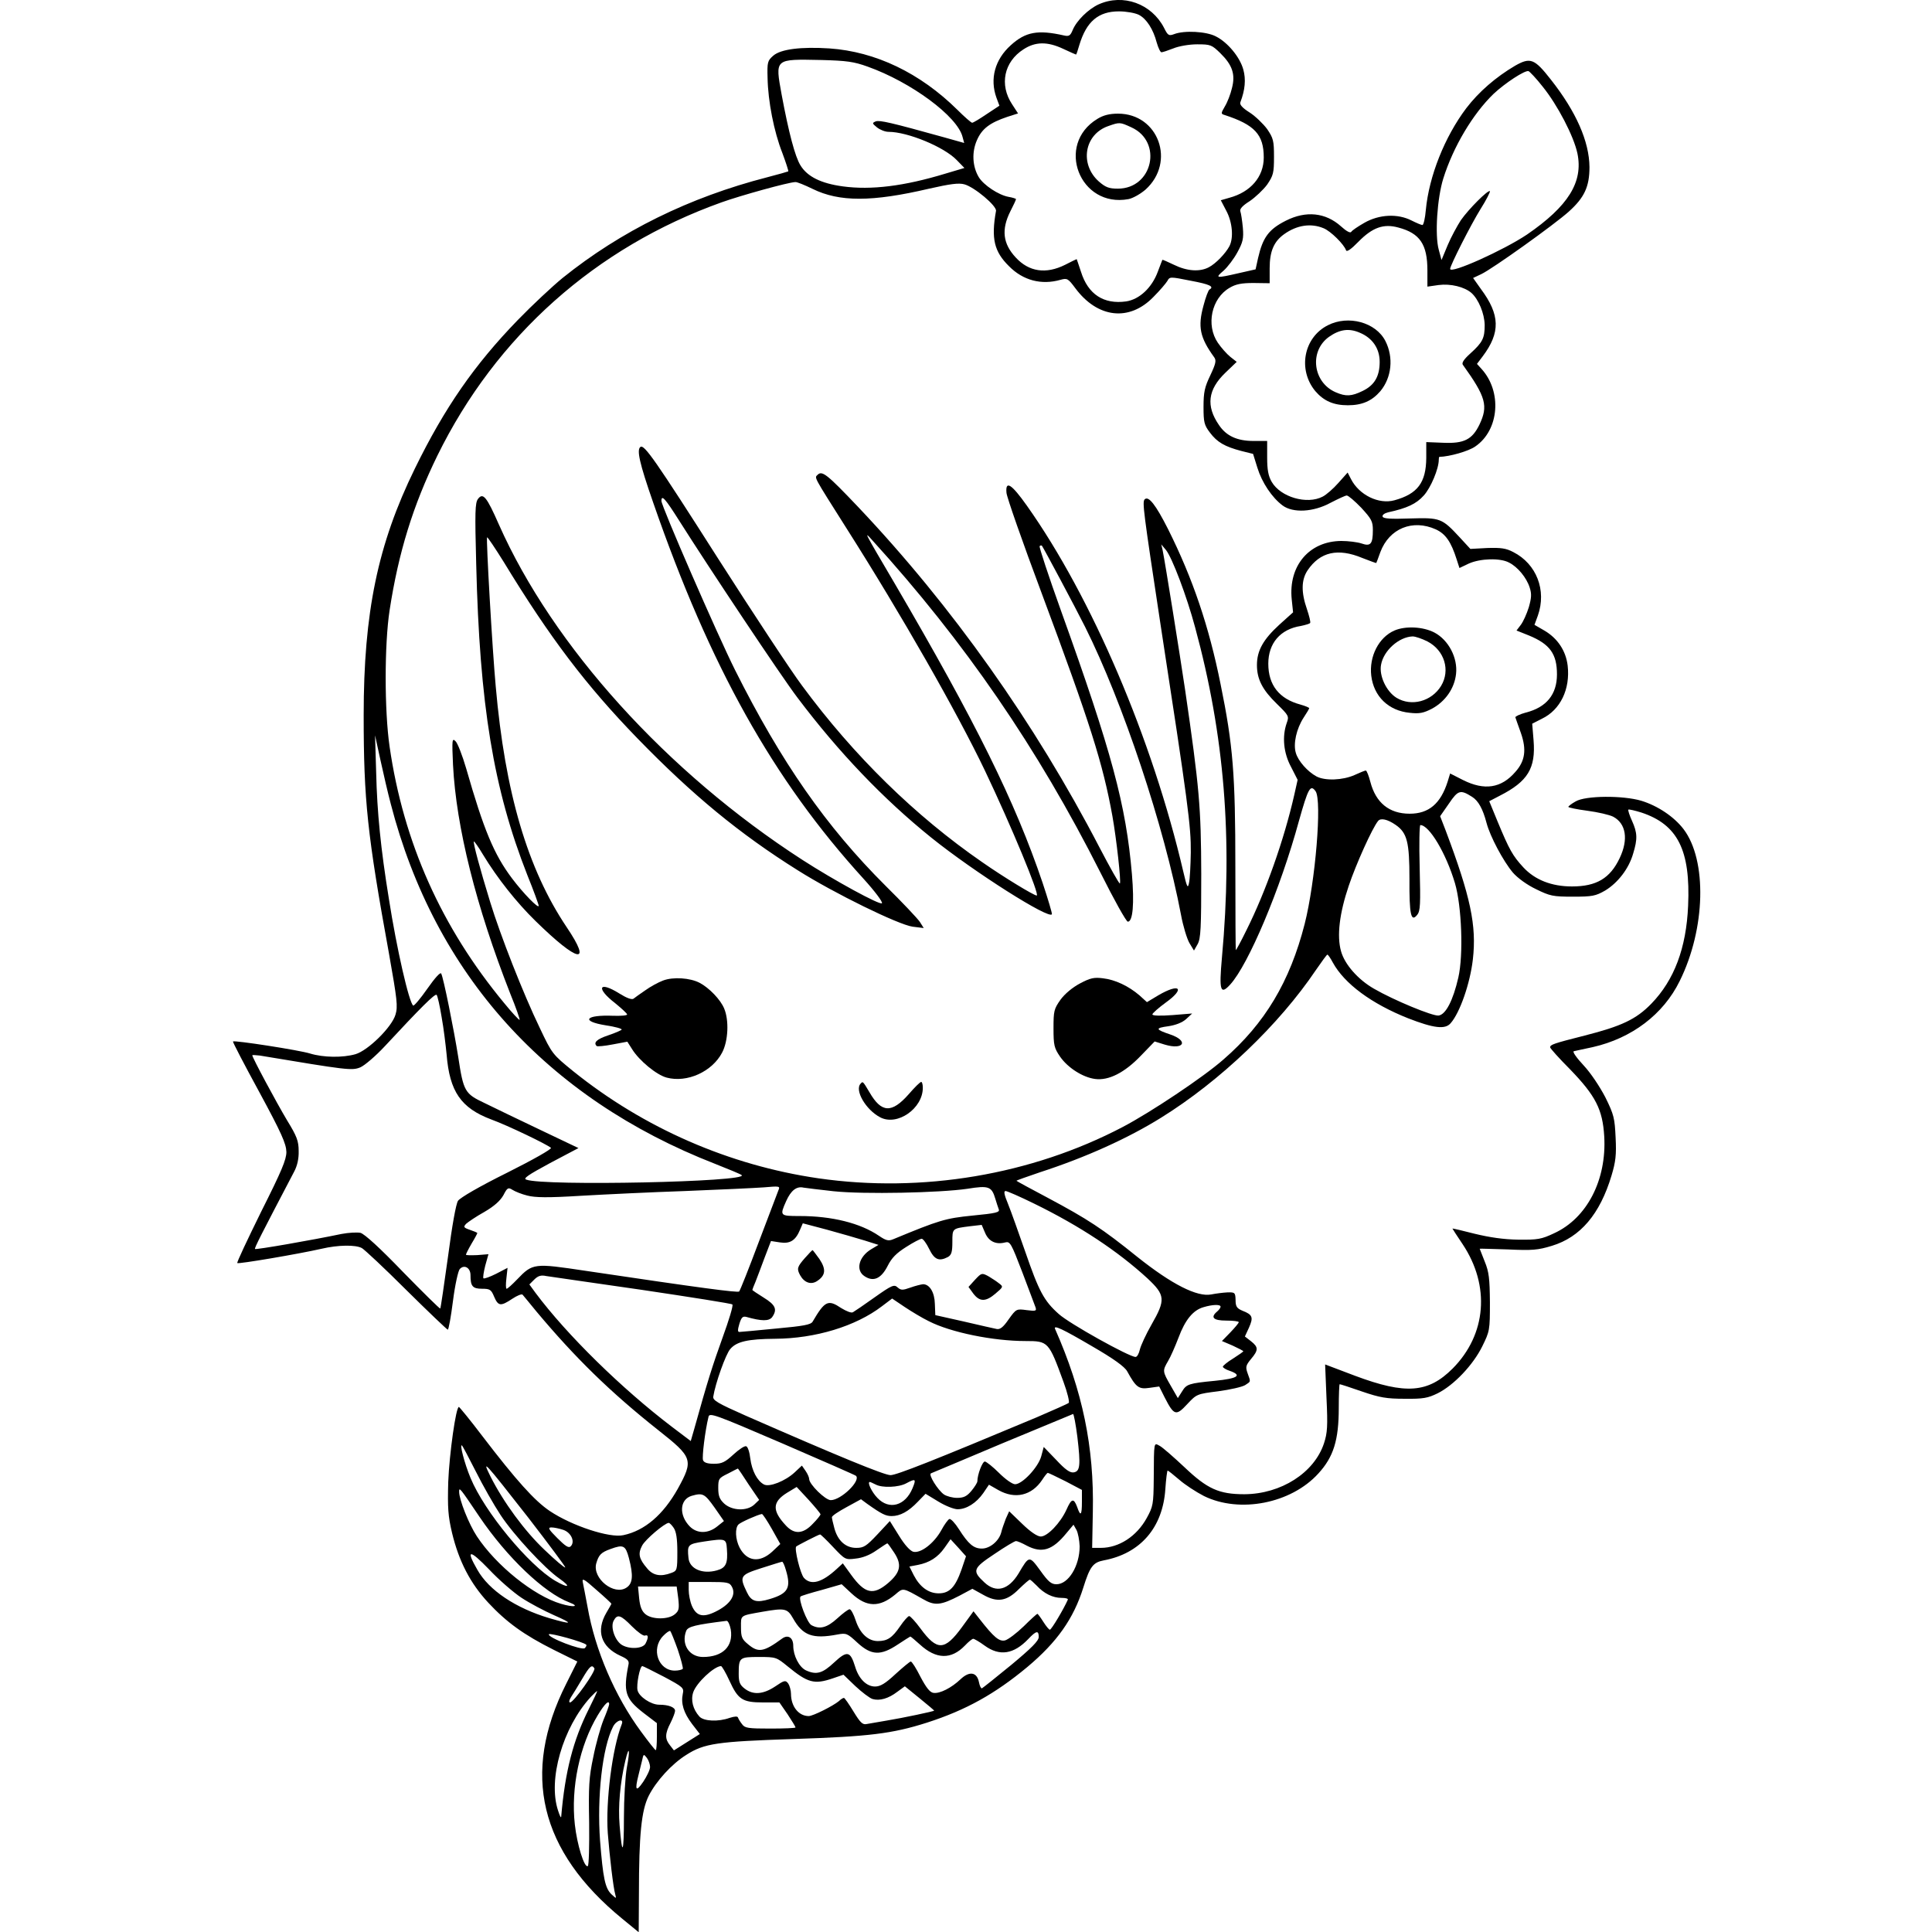 <?xml version="1.0" standalone="no"?>
<!DOCTYPE svg PUBLIC "-//W3C//DTD SVG 20010904//EN"
 "http://www.w3.org/TR/2001/REC-SVG-20010904/DTD/svg10.dtd">
<svg version="1.0" xmlns="http://www.w3.org/2000/svg"
 width="850pt" height="850pt" viewBox="0 0 850 850"
 preserveAspectRatio="xMidYMid meet">
<g transform="translate(0,850) scale(0.1,-0.1)"
fill="#000000" stroke="none">
<path d="M4834 8481 c-46 -21 -98 -72 -115 -114 -10 -24 -16 -28 -38 -23 -115
26 -169 16 -234 -43 -70 -63 -93 -148 -63 -231 l13 -35 -56 -37 c-31 -21 -59
-38 -64 -38 -4 0 -33 25 -65 57 -164 162 -360 256 -563 270 -124 8 -214 -3
-247 -32 -25 -22 -27 -28 -25 -98 2 -103 28 -236 65 -330 16 -43 28 -80 26
-81 -1 -1 -43 -13 -93 -26 -342 -88 -644 -237 -900 -443 -44 -36 -133 -119
-197 -185 -191 -197 -322 -386 -453 -654 -163 -333 -225 -632 -225 -1085 0
-373 16 -525 112 -1052 35 -198 39 -229 28 -265 -16 -55 -121 -158 -176 -174
-56 -16 -141 -15 -200 3 -48 15 -333 59 -339 53 -2 -2 50 -102 116 -223 98
-181 118 -227 119 -263 0 -34 -21 -84 -111 -263 -60 -122 -108 -223 -105 -226
5 -5 270 40 371 63 73 17 149 18 177 3 11 -6 100 -89 196 -185 97 -96 179
-174 182 -174 4 0 14 57 23 127 9 71 23 133 30 140 20 21 47 5 47 -27 0 -49 9
-60 51 -60 35 0 40 -4 53 -35 18 -42 29 -43 80 -9 21 14 41 22 45 18 4 -5 32
-38 61 -74 170 -203 324 -354 536 -522 152 -120 156 -131 86 -258 -64 -114
-145 -184 -239 -204 -60 -14 -227 41 -324 106 -67 45 -147 134 -297 330 -53
70 -100 127 -103 128 -13 1 -42 -205 -47 -330 -3 -114 -1 -149 17 -225 30
-124 80 -221 159 -306 80 -86 157 -142 289 -208 l103 -51 -49 -98 c-199 -395
-117 -736 247 -1034 l72 -59 1 168 c0 262 11 368 43 432 33 65 101 140 165
180 79 51 137 59 471 70 333 11 434 23 588 72 171 55 299 126 442 245 130 109
203 212 246 349 29 93 43 111 90 120 161 30 260 144 271 314 3 45 8 81 10 81
3 0 25 -18 51 -40 25 -22 74 -54 109 -72 157 -77 383 -33 503 99 67 73 90 147
90 289 0 57 2 104 4 104 3 0 47 -14 98 -32 79 -27 108 -32 188 -32 82 -1 102
3 145 24 72 36 156 125 196 206 33 67 34 71 34 194 -1 105 -4 134 -23 180 -12
30 -22 56 -22 56 0 1 56 -1 124 -3 107 -5 132 -3 194 16 125 38 211 139 262
309 18 60 22 91 18 167 -4 85 -7 100 -45 177 -25 48 -65 108 -96 141 -30 32
-50 60 -43 62 6 1 43 10 83 18 172 39 311 144 383 291 114 230 121 531 17 668
-42 55 -114 103 -186 125 -81 24 -246 23 -289 -3 -18 -10 -32 -21 -32 -24 0
-3 38 -11 84 -17 46 -6 97 -18 113 -26 57 -30 68 -100 29 -182 -42 -89 -102
-125 -210 -125 -90 0 -163 29 -214 84 -47 51 -62 78 -113 201 l-37 90 46 24
c124 63 159 121 149 244 l-6 73 43 22 c81 39 125 130 113 234 -8 65 -44 119
-101 153 l-45 26 15 41 c39 111 -6 227 -108 279 -32 17 -55 20 -115 18 l-74
-4 -47 51 c-78 84 -85 87 -218 83 -86 -3 -118 -1 -121 8 -3 7 8 15 24 19 83
18 124 37 157 74 31 34 66 118 66 157 0 7 1 13 3 13 44 1 129 25 158 46 105
72 118 241 27 341 l-20 22 25 33 c79 105 77 183 -8 297 l-34 48 36 17 c49 23
323 219 385 275 69 62 91 110 91 196 -1 112 -58 243 -170 385 -72 92 -90 99
-157 61 -85 -50 -160 -115 -215 -187 -95 -126 -164 -299 -178 -448 -3 -36 -10
-66 -15 -66 -5 0 -26 9 -48 20 -61 31 -142 27 -207 -10 -28 -16 -55 -34 -58
-40 -4 -7 -22 3 -45 24 -68 61 -154 70 -243 25 -75 -38 -101 -73 -122 -164
l-11 -50 -75 -17 c-100 -23 -105 -22 -66 11 18 16 46 53 61 81 24 44 28 60 24
108 -3 32 -8 64 -11 72 -4 10 9 25 41 45 25 17 60 50 77 73 27 40 30 51 30
122 0 71 -3 82 -30 122 -17 23 -52 57 -77 73 -32 20 -45 35 -41 45 21 55 25
101 13 144 -15 55 -69 120 -121 146 -42 22 -139 27 -183 10 -24 -9 -28 -6 -45
28 -55 106 -180 151 -287 103z m176 -46 c34 -17 64 -64 79 -122 7 -24 16 -43
21 -43 5 0 29 8 52 17 24 10 70 18 105 18 59 0 64 -2 102 -39 53 -52 67 -93
51 -154 -6 -26 -20 -62 -31 -80 -18 -31 -18 -33 -1 -38 132 -43 172 -86 172
-187 0 -85 -58 -152 -151 -177 l-38 -11 24 -46 c27 -50 33 -119 14 -156 -17
-32 -60 -77 -91 -93 -40 -21 -96 -17 -153 11 -27 13 -50 23 -51 22 0 -1 -10
-24 -20 -52 -26 -71 -81 -122 -139 -131 -99 -14 -168 31 -199 130 -10 31 -19
56 -19 56 -1 0 -24 -11 -51 -25 -84 -42 -159 -31 -217 32 -57 61 -64 123 -24
203 14 27 25 51 25 54 0 2 -15 7 -33 10 -44 8 -110 52 -131 87 -28 47 -31 110
-8 162 22 51 57 77 134 103 l47 15 -26 40 c-57 86 -36 187 50 242 52 34 105
35 175 2 30 -14 55 -25 56 -25 2 0 8 19 15 43 31 102 83 147 174 147 32 0 71
-7 87 -15z m-1193 -228 c191 -68 396 -219 418 -310 l7 -26 -89 25 c-234 65
-282 76 -300 70 -17 -7 -16 -9 6 -27 13 -10 35 -19 50 -19 84 0 244 -66 300
-124 l34 -35 -84 -25 c-181 -55 -326 -73 -451 -56 -96 13 -156 43 -186 92 -24
38 -52 145 -83 311 -29 161 -33 157 176 153 109 -3 141 -7 202 -29z m2970 -88
c65 -80 137 -218 153 -294 26 -126 -40 -232 -222 -357 -103 -69 -338 -175
-338 -151 0 15 92 196 133 262 26 41 44 77 42 80 -8 7 -93 -78 -128 -128 -16
-25 -43 -74 -58 -110 l-27 -65 -12 45 c-18 64 -7 228 20 314 44 140 130 284
221 372 50 47 138 105 154 100 5 -2 34 -32 62 -68z m-3212 -450 c118 -58 261
-58 513 1 93 21 130 26 155 19 44 -12 143 -95 139 -117 -22 -122 -8 -179 57
-243 62 -63 143 -84 227 -60 29 8 33 6 65 -37 98 -132 238 -148 344 -38 28 28
55 60 61 70 10 19 12 19 102 1 86 -16 105 -26 83 -39 -5 -3 -17 -35 -26 -70
-26 -94 -16 -141 47 -228 10 -14 7 -28 -17 -79 -25 -52 -30 -74 -30 -139 0
-68 3 -80 28 -113 32 -43 66 -62 138 -81 l52 -13 19 -61 c20 -65 64 -131 111
-166 46 -34 136 -29 211 12 33 17 65 32 71 32 7 0 35 -24 64 -54 45 -49 51
-60 51 -98 0 -62 -10 -73 -50 -59 -18 6 -58 11 -89 11 -141 -1 -233 -109 -218
-257 l6 -57 -60 -54 c-71 -65 -99 -114 -99 -178 0 -62 24 -109 88 -171 52 -51
54 -54 43 -84 -21 -60 -14 -132 19 -193 l29 -57 -15 -67 c-45 -198 -126 -426
-210 -594 -24 -49 -45 -88 -47 -88 -1 0 -2 165 -2 367 0 406 -10 534 -65 803
-51 254 -122 464 -231 682 -54 107 -86 148 -103 131 -11 -12 -6 -50 69 -545
122 -794 135 -893 134 -1008 -1 -58 -4 -118 -8 -135 -5 -26 -9 -19 -25 50
-136 583 -403 1208 -688 1610 -68 96 -95 113 -90 57 1 -18 71 -218 156 -445
212 -569 268 -745 310 -977 18 -101 39 -290 33 -297 -3 -2 -43 69 -90 159
-284 547 -648 1061 -1062 1498 -136 143 -158 161 -178 141 -14 -14 -21 -1 127
-235 244 -384 486 -809 609 -1066 118 -248 243 -550 228 -550 -12 0 -144 80
-240 147 -294 203 -564 467 -792 776 -48 64 -214 316 -370 560 -277 435 -324
501 -341 491 -18 -12 -5 -71 56 -246 250 -721 527 -1217 924 -1653 50 -55 87
-104 82 -109 -9 -9 -209 100 -350 191 -596 385 -1097 939 -1335 1475 -54 123
-70 142 -92 113 -13 -17 -14 -58 -8 -285 15 -622 76 -991 225 -1370 28 -69 50
-130 50 -135 0 -15 -68 55 -117 120 -80 106 -125 215 -202 484 -17 58 -38 112
-47 120 -15 15 -16 7 -11 -104 14 -274 101 -622 252 -1007 25 -61 43 -113 41
-115 -2 -2 -33 31 -68 74 -276 333 -443 707 -504 1128 -23 159 -23 449 0 600
39 254 103 461 210 680 258 526 697 917 1251 1115 84 30 293 88 324 89 7 1 41
-13 76 -30z m2248 -173 c32 -13 90 -71 99 -97 3 -9 22 4 55 38 61 62 110 80
175 62 95 -25 128 -74 128 -189 l0 -71 49 7 c53 7 114 -8 145 -35 31 -28 57
-90 58 -141 0 -58 -9 -76 -63 -125 -29 -26 -39 -42 -33 -50 102 -142 112 -181
73 -263 -32 -66 -68 -84 -159 -80 l-75 3 0 -70 c-1 -108 -38 -158 -140 -186
-69 -19 -155 23 -191 93 l-15 29 -41 -46 c-22 -25 -53 -52 -69 -60 -69 -36
-185 -2 -224 65 -15 26 -20 53 -20 107 l0 73 -60 0 c-72 0 -120 22 -152 70
-58 84 -49 156 28 230 l50 48 -28 22 c-15 12 -40 40 -55 62 -53 78 -28 196 52
242 27 16 52 21 105 21 l71 -1 0 66 c0 75 19 118 64 150 56 40 118 49 173 26z
m-2834 -1288 c127 -201 449 -685 520 -778 181 -240 377 -445 588 -615 189
-152 522 -363 531 -337 1 5 -17 66 -41 138 -121 358 -294 707 -649 1314 -140
238 -138 235 -101 194 408 -449 728 -915 1005 -1464 59 -118 113 -215 120
-215 22 0 29 78 18 209 -26 304 -88 536 -312 1159 -55 153 -97 281 -94 284 3
4 8 4 10 2 7 -9 146 -269 190 -357 166 -332 348 -877 422 -1267 9 -49 26 -105
37 -124 l20 -33 16 28 c14 25 16 71 16 309 -1 294 -8 378 -71 810 -23 155 -87
555 -99 615 l-6 25 21 -25 c27 -34 91 -202 128 -340 129 -474 166 -929 118
-1453 -13 -145 -7 -166 36 -119 80 87 221 420 303 721 40 142 50 162 73 130
29 -41 -1 -399 -48 -584 -65 -254 -175 -438 -357 -596 -87 -77 -321 -233 -443
-297 -402 -211 -883 -292 -1340 -226 -391 57 -766 220 -1078 471 -91 74 -93
76 -147 190 -73 151 -174 409 -218 553 -44 143 -77 264 -72 268 1 2 20 -24 40
-58 63 -104 148 -211 231 -292 188 -184 251 -196 137 -27 -172 256 -271 592
-312 1059 -15 163 -43 651 -38 656 2 2 35 -47 73 -108 204 -335 363 -544 589
-777 241 -248 448 -419 705 -580 160 -101 442 -239 505 -248 l49 -6 -17 27
c-10 15 -78 87 -151 159 -262 261 -459 544 -662 949 -78 156 -324 721 -324
744 0 30 17 10 79 -88z m3328 -37 c43 -20 67 -54 92 -133 l12 -37 42 20 c50
22 137 25 176 4 38 -19 77 -66 91 -110 9 -28 8 -45 -4 -87 -9 -29 -25 -64 -35
-77 l-19 -25 55 -22 c92 -38 123 -81 123 -171 0 -88 -46 -145 -137 -168 -26
-7 -47 -17 -46 -21 2 -5 12 -36 24 -68 26 -74 19 -124 -24 -172 -62 -72 -136
-83 -230 -36 l-57 29 -11 -36 c-31 -97 -83 -141 -167 -141 -90 0 -149 48 -173
140 -7 27 -16 50 -20 50 -4 0 -26 -9 -50 -20 -52 -23 -129 -26 -167 -6 -39 21
-81 68 -91 104 -12 40 3 106 34 154 14 21 25 40 25 42 0 3 -17 10 -38 16 -94
25 -142 86 -142 180 0 90 53 152 143 166 20 4 39 10 41 13 3 4 -4 31 -14 61
-26 75 -25 129 3 171 55 81 133 99 241 54 33 -13 61 -23 61 -22 1 1 9 23 18
48 39 104 142 146 244 100z m-4598 -1207 c194 -750 685 -1295 1426 -1584 61
-24 114 -46 118 -50 35 -30 -870 -49 -947 -20 -16 5 6 20 104 73 l125 66 -170
81 c-94 45 -203 97 -243 117 -87 41 -93 51 -116 203 -19 120 -65 349 -75 367
-4 7 -28 -20 -61 -67 -30 -43 -58 -76 -62 -74 -18 11 -73 251 -107 469 -36
221 -52 383 -56 555 l-5 165 24 -110 c13 -60 33 -146 45 -191z m4758 30 c27
-17 47 -53 63 -114 16 -61 74 -169 116 -219 21 -24 62 -54 102 -73 61 -30 74
-33 162 -33 86 0 100 3 142 27 56 34 104 96 123 162 20 65 19 92 -5 145 -11
24 -18 46 -16 49 3 2 29 -4 58 -13 159 -53 216 -165 205 -410 -8 -186 -61
-327 -162 -431 -67 -69 -132 -99 -293 -140 -138 -35 -152 -40 -152 -52 0 -4
39 -48 88 -97 112 -116 143 -176 150 -295 11 -191 -76 -360 -221 -426 -55 -26
-72 -29 -157 -28 -65 1 -126 10 -192 26 -54 14 -98 24 -98 23 0 -1 20 -32 45
-69 122 -183 105 -397 -44 -547 -108 -108 -207 -115 -429 -32 l-132 50 6 -147
c6 -125 4 -154 -11 -200 -43 -130 -189 -223 -350 -224 -112 0 -163 23 -264
119 -48 45 -97 88 -109 94 -26 14 -25 22 -26 -144 -1 -114 -3 -123 -31 -174
-44 -80 -122 -131 -202 -131 l-38 0 3 159 c6 285 -45 530 -166 804 -9 20 33 0
161 -75 97 -56 145 -91 156 -111 39 -71 51 -80 98 -73 l43 6 24 -48 c41 -80
50 -83 99 -30 42 45 43 45 137 57 52 7 105 19 118 27 26 17 25 13 11 52 -10
28 -8 35 15 63 33 39 33 52 0 78 l-27 21 18 39 c20 45 16 57 -28 74 -26 11
-31 19 -31 48 -1 32 -3 34 -36 33 -19 -1 -51 -5 -71 -9 -62 -12 -173 44 -325
165 -155 125 -218 166 -394 260 -74 39 -136 73 -138 75 -2 1 46 18 105 38 200
65 386 149 532 240 259 161 518 408 681 650 25 36 47 67 50 67 3 0 14 -16 24
-35 51 -93 170 -181 331 -245 113 -44 163 -50 187 -22 41 46 86 176 98 281 17
149 -10 276 -120 568 l-24 62 39 56 c40 59 50 62 102 29z m-337 -123 c51 -35
61 -76 61 -238 -1 -158 7 -192 34 -158 14 17 15 46 11 208 -3 103 -1 187 3
187 39 0 113 -124 152 -255 30 -101 38 -316 15 -416 -23 -100 -55 -163 -87
-167 -26 -3 -196 67 -284 118 -70 40 -129 107 -145 165 -19 67 -7 167 34 288
32 95 103 253 129 285 11 14 41 8 77 -17z m-4197 -846 c9 -49 18 -124 22 -165
13 -162 63 -235 196 -285 74 -27 246 -110 263 -125 5 -5 -82 -54 -192 -109
-123 -61 -207 -110 -217 -124 -9 -14 -26 -109 -44 -246 -17 -123 -32 -225 -34
-228 -2 -2 -76 71 -164 161 -101 105 -169 167 -187 172 -15 3 -53 1 -84 -5
-129 -27 -376 -70 -380 -66 -4 3 28 65 172 340 14 26 21 58 20 91 0 44 -8 65
-51 135 -46 77 -153 276 -153 286 0 2 15 1 33 -1 384 -64 405 -67 442 -52 19
8 68 50 108 93 158 170 221 233 228 226 4 -5 14 -48 22 -98z m377 -785 c34 -9
90 -10 235 -1 105 6 312 16 460 21 149 6 303 13 344 16 70 6 74 6 66 -12 -4
-11 -43 -113 -87 -229 -43 -115 -82 -213 -86 -217 -6 -6 -166 15 -676 91 -227
34 -232 34 -301 -38 -21 -22 -42 -41 -46 -41 -4 0 -4 21 -1 46 l5 46 -50 -26
c-28 -14 -53 -23 -56 -20 -3 3 1 28 8 56 l14 50 -50 -4 c-27 -1 -49 -1 -49 2
0 3 11 25 25 49 14 23 25 44 25 46 0 2 -14 8 -32 14 -29 10 -30 13 -17 27 9 8
44 32 80 52 43 25 70 49 84 74 17 33 21 35 40 23 11 -7 40 -19 65 -25z m1348
19 c133 -14 467 -7 589 11 93 15 106 10 122 -44 5 -17 12 -38 15 -46 6 -14
-12 -18 -115 -28 -120 -12 -146 -20 -349 -104 -21 -9 -32 -6 -63 15 -82 56
-207 87 -349 87 -87 0 -88 1 -59 66 21 47 46 66 76 59 11 -2 71 -9 133 -16z
m883 -55 c202 -99 366 -208 497 -328 79 -74 81 -94 18 -204 -24 -42 -47 -92
-51 -109 -4 -18 -12 -33 -19 -33 -28 0 -292 147 -338 189 -65 58 -87 99 -148
276 -29 83 -62 176 -75 208 -17 41 -20 57 -11 57 7 0 64 -25 127 -56z m-746
-162 l60 -19 -32 -19 c-55 -33 -70 -93 -29 -119 39 -26 73 -10 101 45 18 36
39 57 82 84 31 20 62 36 68 36 6 0 21 -20 33 -45 23 -47 43 -56 83 -35 15 9
19 22 19 66 0 60 -1 59 77 69 l52 6 15 -35 c16 -38 48 -53 89 -42 21 5 26 -4
75 -132 28 -75 55 -145 58 -154 5 -16 1 -17 -39 -12 -45 6 -46 6 -79 -40 -24
-35 -38 -46 -53 -43 -11 2 -76 17 -145 33 l-125 28 -2 49 c-1 51 -23 87 -52
87 -9 -1 -34 -7 -56 -15 -34 -12 -41 -12 -56 1 -15 14 -25 10 -100 -43 -46
-33 -89 -62 -96 -66 -7 -5 -29 4 -52 18 -58 39 -72 32 -126 -60 -8 -13 -39
-19 -160 -30 -83 -8 -155 -15 -162 -15 -8 0 -8 9 0 36 9 29 15 34 31 30 67
-19 99 -19 113 -1 24 34 15 54 -37 86 -27 17 -50 32 -50 34 0 1 6 18 14 36 7
19 26 67 40 106 l28 73 39 -6 c45 -7 69 8 89 56 l12 28 106 -28 c59 -16 134
-38 167 -48z m-980 -217 c215 -32 393 -60 397 -64 5 -4 -15 -69 -43 -146 -44
-122 -66 -191 -125 -403 l-15 -52 -82 62 c-221 168 -463 405 -601 590 l-27 37
21 21 c17 17 30 21 53 16 18 -3 208 -30 422 -61z m1262 -138 c96 -49 282 -87
425 -87 100 0 102 -2 167 -180 17 -46 27 -88 23 -92 -4 -4 -68 -32 -142 -64
-451 -189 -616 -254 -642 -254 -28 0 -234 85 -638 262 -122 54 -144 67 -142
83 9 58 55 188 75 210 28 33 78 44 197 45 177 1 355 55 470 143 l45 34 55 -37
c30 -20 78 -49 107 -63z m1283 64 c0 -5 -7 -14 -15 -21 -31 -26 -17 -40 40
-40 30 0 55 -3 55 -7 0 -4 -17 -24 -37 -45 l-37 -38 47 -20 c26 -12 47 -23 47
-25 0 -2 -20 -16 -45 -32 -25 -15 -45 -32 -45 -36 0 -4 14 -13 30 -18 57 -20
36 -34 -65 -44 -115 -11 -125 -15 -144 -46 l-19 -30 -31 54 c-37 64 -37 66
-12 109 11 18 31 64 46 103 29 78 64 121 110 134 40 12 75 13 75 2z m-1604
-744 c22 -22 -66 -107 -111 -107 -24 0 -95 70 -95 93 0 7 -7 23 -16 36 l-16
23 -32 -30 c-41 -38 -111 -66 -135 -53 -30 16 -53 61 -60 114 -3 28 -11 52
-18 54 -7 3 -32 -14 -56 -36 -37 -34 -51 -41 -86 -41 -28 0 -44 5 -48 16 -5
13 9 129 24 190 4 20 24 13 324 -116 176 -76 322 -140 325 -143z m974 171 c15
-126 12 -152 -17 -156 -16 -2 -37 13 -76 55 l-55 57 -11 -41 c-13 -48 -83
-123 -115 -123 -12 0 -43 22 -71 50 -27 27 -55 49 -62 50 -11 0 -33 -58 -33
-87 0 -6 -12 -25 -26 -42 -20 -24 -34 -31 -63 -31 -20 0 -46 7 -58 15 -27 19
-70 88 -57 93 5 2 146 61 314 132 168 70 308 128 311 129 3 1 12 -45 19 -101z
m-2646 -153 c30 -60 79 -146 108 -190 57 -87 195 -236 259 -280 54 -38 41 -44
-18 -10 -117 69 -311 303 -373 453 -26 62 -50 154 -37 142 3 -3 30 -54 61
-115z m231 -203 c91 -118 164 -216 162 -218 -3 -3 -44 32 -91 77 -88 83 -181
210 -238 323 -39 79 -31 71 167 -182z m968 148 l47 -69 -22 -21 c-32 -29 -97
-27 -132 5 -20 19 -26 33 -26 68 0 41 2 44 43 64 23 12 42 22 43 22 1 1 22
-30 47 -69z m1395 13 l72 -38 0 -52 c0 -60 -6 -67 -21 -23 -15 40 -25 38 -47
-12 -27 -59 -84 -118 -113 -118 -15 0 -45 20 -82 56 l-57 55 -15 -33 c-7 -19
-17 -46 -20 -60 -10 -38 -50 -71 -85 -71 -36 0 -59 19 -101 85 -17 27 -36 47
-42 45 -6 -2 -22 -24 -36 -50 -32 -57 -90 -102 -123 -94 -14 4 -38 30 -63 71
l-40 64 -55 -59 c-49 -52 -60 -59 -93 -59 -46 0 -81 31 -96 86 -6 22 -11 44
-11 49 0 6 29 25 64 44 l64 35 27 -20 c65 -46 82 -54 108 -54 37 0 74 20 115
63 l34 35 56 -34 c31 -19 69 -34 85 -34 39 0 82 27 113 71 l25 37 42 -24 c73
-41 146 -24 192 45 11 17 22 31 25 31 3 0 38 -17 78 -37z m-673 -30 c-32 -78
-103 -98 -155 -43 -25 26 -46 70 -33 70 2 0 13 -5 25 -11 29 -16 102 -13 135
5 41 22 45 20 28 -21z m-405 -115 c0 -4 -15 -23 -34 -42 -42 -45 -81 -48 -118
-8 -62 66 -60 104 4 144 l43 26 52 -56 c29 -32 52 -60 53 -64z m-1500 -12
c120 -177 284 -334 395 -376 47 -18 20 -23 -37 -6 -119 35 -285 168 -370 297
-35 53 -78 161 -78 196 0 22 3 18 90 -111z m1034 41 l41 -59 -30 -24 c-40 -32
-88 -32 -120 0 -49 50 -45 119 8 135 49 14 57 10 101 -52z m252 -94 l37 -66
-36 -34 c-55 -50 -111 -43 -143 18 -19 37 -21 86 -5 102 10 10 84 43 103 46 3
1 23 -29 44 -66z m-432 5 c11 -16 16 -47 16 -105 0 -80 -1 -84 -26 -93 -47
-18 -81 -12 -107 20 -36 42 -41 64 -22 100 14 27 99 99 117 100 4 0 14 -10 22
-22z m1786 -81 c0 -86 -49 -167 -102 -167 -23 0 -36 11 -71 60 -49 67 -49 67
-96 -13 -44 -72 -99 -87 -150 -39 -55 51 -51 62 44 125 47 32 89 57 95 57 6 0
27 -9 47 -20 67 -35 113 -21 175 55 l31 37 13 -23 c7 -13 13 -46 14 -72z
m-2271 72 c34 -12 52 -52 32 -72 -9 -9 -23 0 -59 36 -39 39 -43 47 -26 47 12
0 35 -5 53 -11z m1186 -75 c53 -56 54 -57 100 -51 30 3 63 16 91 36 25 17 46
31 48 31 2 0 15 -18 30 -41 35 -53 28 -87 -27 -134 -65 -55 -102 -47 -162 36
l-37 51 -26 -24 c-66 -61 -114 -74 -145 -40 -16 18 -43 129 -34 138 4 4 99 53
105 53 2 1 28 -24 57 -55z m-467 -8 c5 -64 -4 -84 -44 -95 -64 -18 -121 7
-125 55 -6 58 -3 61 69 72 94 14 97 13 100 -32z m1032 -92 c-27 -77 -53 -104
-100 -104 -45 0 -83 28 -110 80 l-19 38 37 7 c51 10 88 33 118 76 l26 37 34
-37 34 -38 -20 -59z m-1463 51 c20 -77 17 -112 -11 -130 -54 -36 -150 40 -133
106 11 38 21 49 63 64 57 21 66 16 81 -40z m-472 -175 c35 -23 99 -57 142 -76
89 -39 82 -43 -21 -13 -147 44 -265 122 -316 213 -52 90 -35 91 51 2 44 -47
109 -103 144 -126z m1163 121 c23 -77 9 -102 -71 -126 -59 -18 -82 -11 -101
30 -34 70 -30 76 64 106 47 15 88 28 91 28 3 1 11 -16 17 -38z m-768 -147 c0
-1 -10 -19 -22 -39 -47 -80 -24 -151 62 -190 31 -14 39 -22 35 -39 -24 -119
-14 -150 66 -212 l59 -45 0 -60 c0 -32 -2 -59 -5 -59 -3 0 -32 37 -65 82 -115
156 -202 359 -235 548 -9 47 -18 96 -21 109 -4 20 6 14 60 -34 37 -32 66 -59
66 -61z m1871 80 c32 -35 71 -54 109 -54 18 0 30 -3 28 -8 -17 -39 -72 -132
-79 -132 -4 0 -17 16 -29 35 -12 19 -24 35 -26 35 -2 0 -30 -25 -60 -55 -31
-30 -68 -58 -82 -62 -26 -6 -49 13 -113 95 l-26 33 -51 -70 c-76 -104 -109
-105 -182 -6 -22 30 -45 55 -50 55 -5 0 -23 -20 -40 -45 -35 -51 -56 -65 -98
-65 -42 0 -78 33 -97 90 -9 28 -21 50 -27 50 -6 0 -30 -18 -54 -40 -45 -41
-77 -50 -114 -30 -19 10 -59 115 -48 126 3 3 45 16 94 29 l87 25 43 -40 c67
-62 123 -63 193 -5 35 30 31 31 121 -20 53 -31 79 -28 162 15 l56 30 47 -26
c63 -36 105 -29 159 26 23 22 43 40 47 40 3 0 16 -12 30 -26z m-1341 -5 c19
-34 -4 -73 -61 -104 -63 -34 -94 -28 -115 20 -8 19 -14 50 -14 70 l0 35 90 0
c80 0 90 -2 100 -21z m-236 -51 c5 -46 3 -55 -15 -70 -28 -24 -100 -24 -129 0
-16 13 -24 32 -28 70 l-5 52 85 0 85 0 7 -52z m505 -88 c43 -76 86 -92 196
-71 38 7 43 5 87 -36 62 -57 103 -58 178 -8 29 19 54 35 55 35 2 0 21 -16 42
-35 72 -66 138 -67 198 -5 16 17 32 30 37 30 4 0 27 -13 50 -30 66 -48 128
-38 192 29 35 37 46 39 46 9 0 -17 -32 -49 -121 -123 -67 -55 -125 -101 -129
-103 -4 -1 -10 11 -13 27 -9 45 -42 50 -81 13 -40 -38 -91 -64 -119 -60 -16 2
-32 23 -57 70 -19 38 -38 68 -43 68 -4 0 -34 -25 -67 -55 -45 -42 -67 -55 -90
-55 -38 0 -72 34 -88 88 -21 68 -35 71 -92 18 -51 -48 -78 -56 -124 -35 -30
14 -56 65 -56 108 0 36 -23 51 -49 32 -82 -60 -105 -63 -150 -25 -27 22 -31
32 -31 75 0 54 -6 50 95 68 98 17 109 15 134 -29z m-709 -35 c25 -25 50 -43
57 -41 16 6 17 -8 3 -35 -13 -24 -75 -26 -107 -4 -29 21 -48 78 -33 105 16 30
31 25 80 -25z m435 -14 c12 -74 -35 -121 -122 -121 -61 0 -97 56 -74 115 8 19
41 27 178 44 6 0 14 -17 18 -38z m-233 -89 c14 -42 24 -80 22 -84 -3 -4 -19
-8 -35 -8 -73 0 -106 96 -52 152 14 15 29 25 32 22 3 -3 18 -40 33 -82z m-403
22 c3 -2 0 -9 -6 -15 -12 -12 -166 47 -158 61 4 7 153 -34 164 -46z m886 -95
c89 -73 117 -81 199 -53 l47 16 52 -50 c29 -27 63 -53 76 -57 31 -9 70 2 109
32 l33 24 64 -52 c36 -29 65 -54 65 -55 0 -3 -137 -32 -210 -44 -36 -6 -75
-13 -87 -15 -18 -4 -28 6 -58 55 -20 33 -39 60 -42 60 -4 0 -14 -6 -22 -14
-25 -21 -114 -66 -133 -66 -44 0 -78 42 -78 98 0 15 -6 36 -12 45 -12 16 -17
15 -58 -13 -53 -35 -97 -38 -134 -9 -21 16 -26 29 -26 64 0 73 3 75 89 75 75
0 77 -1 126 -41z m-850 -9 c7 -12 -91 -150 -107 -150 -6 0 -4 10 4 23 8 12 30
48 49 80 34 58 43 65 54 47z m306 -37 c84 -45 89 -49 83 -75 -9 -43 4 -84 41
-133 l34 -44 -57 -36 -57 -36 -17 22 c-23 28 -23 51 2 99 11 22 20 46 20 53 0
16 -29 27 -70 27 -36 0 -88 35 -95 63 -6 24 10 107 21 107 3 0 45 -21 95 -47z
m288 -17 c38 -83 57 -96 148 -96 l72 0 36 -52 c19 -29 35 -55 35 -58 0 -3 -50
-5 -111 -5 -97 0 -112 2 -124 19 -8 10 -16 23 -18 29 -2 7 -14 6 -37 -1 -50
-18 -114 -15 -133 6 -28 31 -39 72 -27 107 14 41 90 113 122 115 4 0 21 -29
37 -64z m-619 -126 c-68 -136 -104 -273 -121 -473 -1 -7 -7 6 -14 28 -45 136
21 364 143 498 14 15 27 27 29 27 2 0 -15 -36 -37 -80z m90 22 c0 -5 -11 -36
-25 -69 -13 -33 -34 -107 -45 -164 -19 -89 -21 -130 -18 -289 1 -102 -1 -187
-6 -190 -15 -9 -47 93 -57 183 -18 162 21 348 101 481 31 51 50 69 50 48z m55
-89 c-41 -104 -71 -339 -61 -478 8 -101 24 -240 33 -270 5 -19 5 -19 -17 1
-28 27 -37 72 -50 236 -14 192 10 409 57 501 15 30 50 39 38 10z m23 -189 c-7
-38 -13 -137 -13 -221 0 -161 -8 -174 -19 -33 -7 83 2 185 25 283 17 72 22 50
7 -29z m102 2 c0 -12 -14 -41 -30 -65 -32 -47 -38 -38 -21 29 5 19 12 48 16
65 6 29 7 29 21 11 8 -11 14 -29 14 -40z"/>
<path d="M4828 7977 c-186 -113 -78 -393 137 -353 20 4 53 23 75 42 134 121
57 334 -121 334 -38 0 -65 -7 -91 -23z m149 -37 c140 -63 95 -270 -59 -270
-39 0 -54 6 -83 31 -86 76 -65 207 40 244 51 18 52 18 102 -5z"/>
<path d="M5842 7069 c-107 -54 -133 -196 -55 -290 37 -43 80 -62 143 -62 63 0
106 19 143 62 50 60 59 149 22 221 -42 82 -163 115 -253 69z m141 -33 c55 -23
87 -69 87 -128 0 -64 -23 -103 -75 -128 -49 -24 -74 -25 -118 -6 -101 43 -118
181 -30 244 47 33 88 39 136 18z"/>
<path d="M2917 4186 c-21 -8 -56 -27 -78 -43 -22 -15 -46 -32 -52 -37 -8 -5
-30 3 -62 23 -91 57 -105 24 -18 -43 28 -23 52 -45 52 -49 1 -5 -27 -7 -61 -6
-123 5 -145 -24 -33 -42 41 -6 73 -15 70 -19 -2 -3 -29 -15 -59 -25 -51 -17
-66 -32 -51 -47 3 -3 35 0 71 7 l64 12 21 -33 c31 -50 107 -113 152 -125 90
-24 200 26 244 110 27 51 31 142 9 194 -16 39 -66 91 -108 113 -42 22 -117 27
-161 10z"/>
<path d="M4751 4173 c-32 -17 -66 -45 -85 -71 -29 -41 -31 -50 -31 -126 0 -75
3 -87 29 -125 34 -49 100 -91 154 -98 60 -8 130 28 201 102 l61 63 45 -14 c84
-25 106 17 23 45 -65 22 -67 28 -8 36 33 5 61 16 78 31 l27 25 -87 -7 c-53 -4
-88 -3 -88 3 0 5 27 29 60 53 86 62 60 86 -34 31 l-50 -30 -33 30 c-48 41
-107 69 -161 75 -39 5 -56 1 -101 -23z"/>
<path d="M3787 3733 c-29 -28 22 -116 86 -149 75 -39 187 39 187 130 0 14 -3
26 -7 26 -5 0 -29 -24 -55 -54 -75 -85 -120 -83 -173 9 -29 49 -29 48 -38 38z"/>
<path d="M6135 5726 c-69 -30 -112 -114 -102 -199 11 -91 76 -154 169 -163 43
-5 61 -1 98 18 59 32 99 89 106 153 8 71 -33 149 -95 182 -50 26 -127 30 -176
9z m145 -48 c75 -39 102 -127 60 -196 -42 -68 -130 -92 -196 -52 -45 28 -77
97 -68 145 11 63 79 123 139 125 12 0 41 -10 65 -22z"/>
<path d="M3541 2965 c-34 -39 -36 -47 -21 -75 18 -33 48 -44 75 -26 38 25 40
52 10 97 -15 21 -29 39 -30 39 -2 0 -17 -16 -34 -35z"/>
<path d="M4290 2870 l-29 -32 21 -29 c28 -37 55 -37 98 0 34 29 35 30 15 45
-11 9 -33 23 -48 32 -27 14 -29 14 -57 -16z"/>
</g>
</svg>
